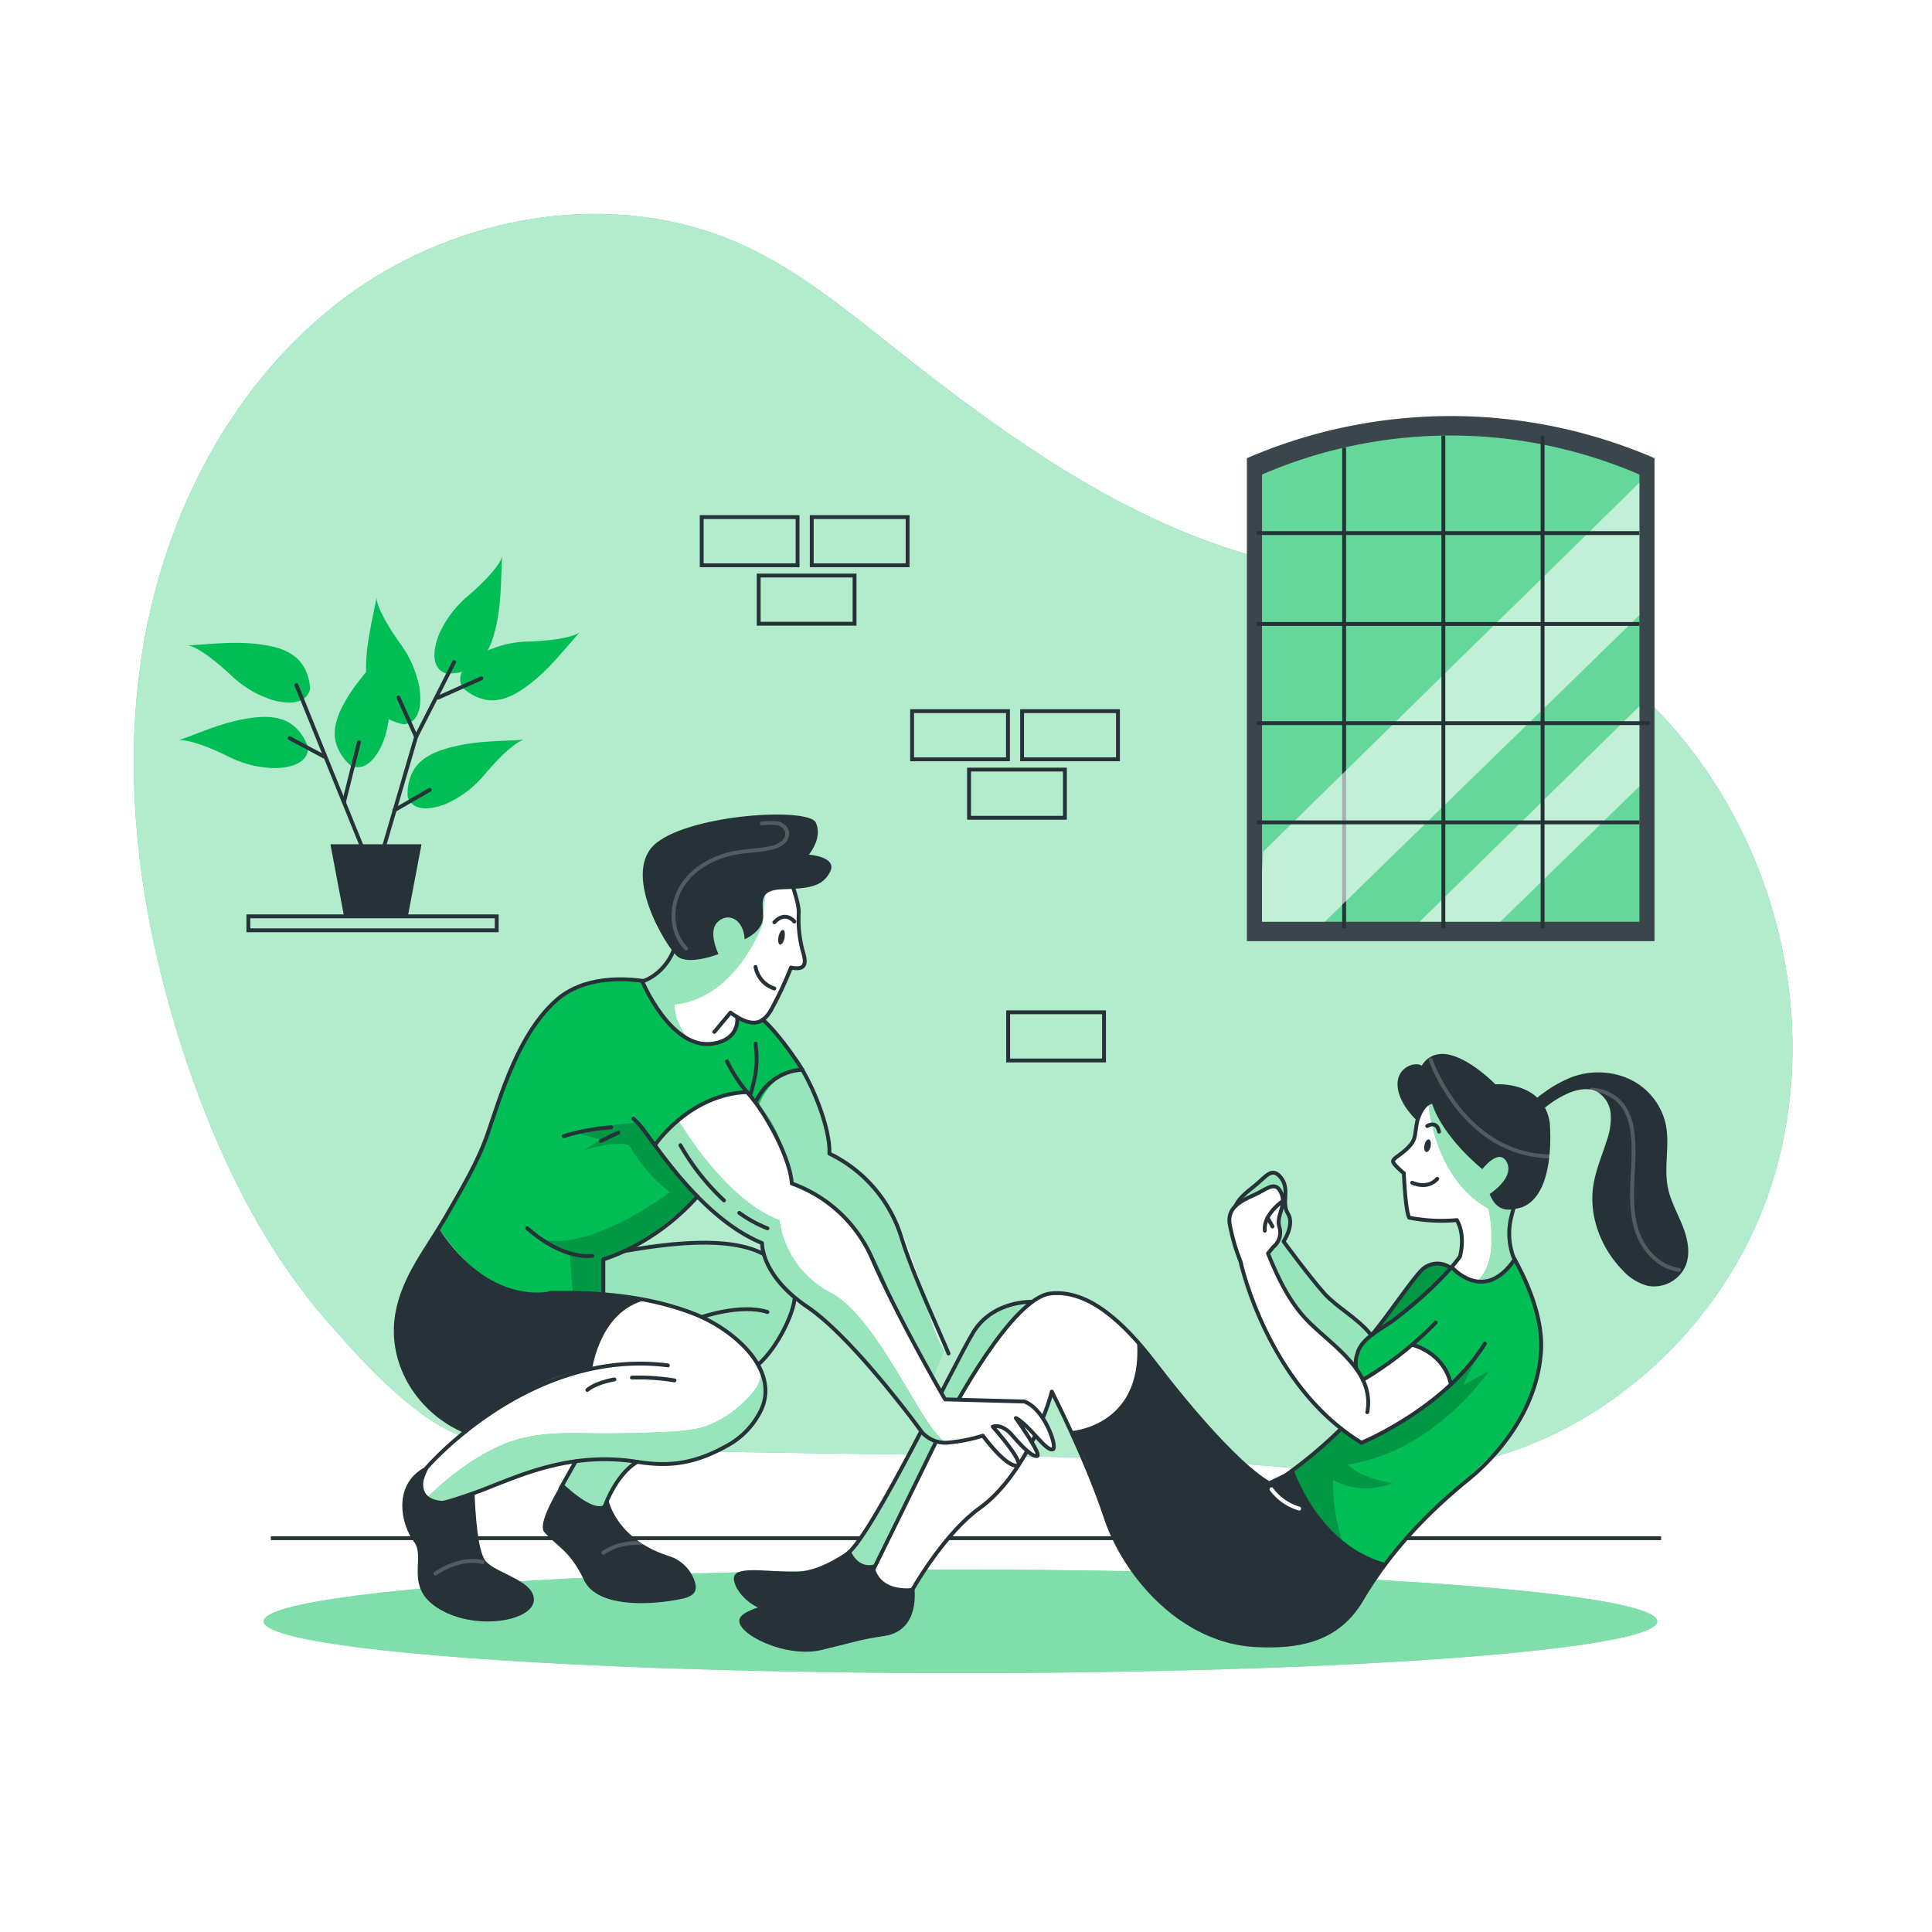 <svg class="animated" id="freepik_stories-personal-trainer" xmlns="http://www.w3.org/2000/svg" viewBox="0 0 500 500" version="1.1" xmlns:xlink="http://www.w3.org/1999/xlink" xmlns:svgjs="http://svgjs.com/svgjs"><style>svg#freepik_stories-personal-trainer:not(.animated) .animable {opacity: 0;}svg#freepik_stories-personal-trainer.animated #freepik--background-simple--inject-4 {animation: 1s 1 forwards cubic-bezier(.36,-0.01,.5,1.38) slideLeft;animation-delay: 0s;}svg#freepik_stories-personal-trainer.animated #freepik--Floor--inject-4 {animation: 1s 1 forwards cubic-bezier(.36,-0.01,.5,1.38) slideLeft;animation-delay: 0s;}svg#freepik_stories-personal-trainer.animated #freepik--Window--inject-4 {animation: 1s 1 forwards cubic-bezier(.36,-0.01,.5,1.38) slideDown;animation-delay: 0s;}svg#freepik_stories-personal-trainer.animated #freepik--Plant--inject-4 {animation: 1s 1 forwards cubic-bezier(.36,-0.01,.5,1.38) slideRight;animation-delay: 0s;}svg#freepik_stories-personal-trainer.animated #freepik--Shadow--inject-4 {animation: 1s 1 forwards cubic-bezier(.36,-0.01,.5,1.38) zoomIn;animation-delay: 0s;}svg#freepik_stories-personal-trainer.animated #freepik--Graphics--inject-4 {animation: 1s 1 forwards cubic-bezier(.36,-0.01,.5,1.38) slideDown;animation-delay: 0s;}svg#freepik_stories-personal-trainer.animated #freepik--character-2--inject-4 {animation: 1s 1 forwards cubic-bezier(.36,-0.01,.5,1.38) zoomOut;animation-delay: 0s;}svg#freepik_stories-personal-trainer.animated #freepik--character-1--inject-4 {animation: 1s 1 forwards cubic-bezier(.36,-0.01,.5,1.38) slideRight;animation-delay: 0s;}            @keyframes slideLeft {                0% {                    opacity: 0;                    transform: translateX(-30px);                }                100% {                    opacity: 1;                    transform: translateX(0);                }            }                    @keyframes slideDown {                0% {                    opacity: 0;                    transform: translateY(-30px);                }                100% {                    opacity: 1;                    transform: translateY(0);                }            }                    @keyframes slideRight {                0% {                    opacity: 0;                    transform: translateX(30px);                }                100% {                    opacity: 1;                    transform: translateX(0);                }            }                    @keyframes zoomIn {                0% {                    opacity: 0;                    transform: scale(0.5);                }                100% {                    opacity: 1;                    transform: scale(1);                }            }                    @keyframes zoomOut {                0% {                    opacity: 0;                    transform: scale(1.5);                }                100% {                    opacity: 1;                    transform: scale(1);                }            }        </style><g id="freepik--background-simple--inject-4" class="animable" style="transform-origin: 249.265px 218.182px;"><path d="M84.58,341.84C67.76,322.53,56.45,299,48.27,274.7c-11.5-34.18-17.12-70.92-11.36-106.51s23.68-70,52.66-91.42S159,48.43,191.85,63.24c14.35,6.46,26.71,16.55,39,26.33,30.79,24.42,63.82,48.22,102.22,56.52,17,3.68,34.66,4.21,51.25,9.4,24.13,7.53,44.62,24.73,58.55,45.82,21,31.75,27.28,73.38,14.26,109.14s-45.91,64.16-83.59,69.46c-15.47,2.18-31.19.66-46.76-.66-51.15-4.35-192.94-1.44-208.44-8C106.11,366.12,93.2,351.74,84.58,341.84Z" style="fill: rgb(0, 189, 86); transform-origin: 249.265px 218.182px;" id="elrz5bytyidn" class="animable"></path><g id="elv2t3pemyx1"><path d="M84.58,341.84C67.76,322.53,56.45,299,48.27,274.7c-11.5-34.18-17.12-70.92-11.36-106.51s23.68-70,52.66-91.42S159,48.43,191.85,63.24c14.35,6.46,26.71,16.55,39,26.33,30.79,24.42,63.82,48.22,102.22,56.52,17,3.68,34.66,4.21,51.25,9.4,24.13,7.53,44.62,24.73,58.55,45.82,21,31.75,27.28,73.38,14.26,109.14s-45.91,64.16-83.59,69.46c-15.47,2.18-31.19.66-46.76-.66-51.15-4.35-192.94-1.44-208.44-8C106.11,366.12,93.2,351.74,84.58,341.84Z" style="fill: rgb(255, 255, 255); opacity: 0.7; transform-origin: 249.265px 218.182px;" class="animable"></path></g></g><g id="freepik--Floor--inject-4" class="animable" style="transform-origin: 250px 398.08px;"><line x1="70.1" y1="398.08" x2="429.9" y2="398.08" style="fill: none; stroke: rgb(38, 50, 56); stroke-miterlimit: 10; transform-origin: 250px 398.08px;" id="elt5dfv5maija" class="animable"></line></g><g id="freepik--Window--inject-4" class="animable" style="transform-origin: 375.445px 175.63px;"><path d="M428.19,118.58v125H322.7v-125a133.07,133.07,0,0,1,105.49,0Z" style="fill: rgb(38, 50, 56); transform-origin: 375.445px 175.63px;" id="elbidbcj501e" class="animable"></path><g id="el5fr02s8yv17"><path d="M428.19,118.58v125H322.7v-125a133.07,133.07,0,0,1,105.49,0Z" style="fill: rgb(255, 255, 255); opacity: 0.1; transform-origin: 375.445px 175.63px;" class="animable"></path></g><path d="M424.27,122.81V238.53H326.61V122.81a123.2,123.2,0,0,1,97.66,0Z" style="fill: rgb(0, 189, 86); transform-origin: 375.44px 175.625px;" id="el3rer0ndgpv6" class="animable"></path><g id="elz5a4nhh8vkd"><path d="M424.27,122.81V238.53H326.61V122.81a123.2,123.2,0,0,1,97.66,0Z" style="fill: rgb(255, 255, 255); opacity: 0.4; transform-origin: 375.44px 175.625px;" class="animable"></path></g><line x1="347.86" y1="115.85" x2="347.86" y2="240.21" style="fill: none; stroke: rgb(38, 50, 56); stroke-miterlimit: 10; transform-origin: 347.86px 178.03px;" id="elzcf8ct2ldl" class="animable"></line><g id="elft3p5vpi31w"><g style="opacity: 0.6; transform-origin: 375.44px 181.725px;" class="animable"><polygon points="424.27 182.77 424.27 203.5 388.31 238.53 367.42 238.53 424.27 182.77" style="fill: rgb(255, 255, 255); transform-origin: 395.845px 210.65px;" id="elvmg7sfcpagr" class="animable"></polygon><polygon points="424.27 124.92 424.27 159.22 342.86 238.53 326.61 238.53 326.61 225.57 326.93 220.39 424.27 124.92" style="fill: rgb(255, 255, 255); transform-origin: 375.44px 181.725px;" id="elbhthfwrp85b" class="animable"></polygon></g></g><line x1="373.54" y1="112.74" x2="373.54" y2="240.21" style="fill: none; stroke: rgb(38, 50, 56); stroke-miterlimit: 10; transform-origin: 373.54px 176.475px;" id="elrr8jwkkgfn" class="animable"></line><line x1="399.22" y1="112.74" x2="399.22" y2="240.21" style="fill: none; stroke: rgb(38, 50, 56); stroke-miterlimit: 10; transform-origin: 399.22px 176.475px;" id="el9bqyjhiaoy8" class="animable"></line><line x1="325.22" y1="137.96" x2="424.27" y2="137.96" style="fill: none; stroke: rgb(38, 50, 56); stroke-miterlimit: 10; transform-origin: 374.745px 137.96px;" id="elh6vbm8hl01k" class="animable"></line><line x1="325.22" y1="161.48" x2="424.27" y2="161.48" style="fill: none; stroke: rgb(38, 50, 56); stroke-miterlimit: 10; transform-origin: 374.745px 161.48px;" id="elfy1951jzxj" class="animable"></line><line x1="325.22" y1="187.15" x2="427.02" y2="187.15" style="fill: none; stroke: rgb(38, 50, 56); stroke-miterlimit: 10; transform-origin: 376.12px 187.15px;" id="el46jf2d0cqpu" class="animable"></line><line x1="325.22" y1="212.83" x2="424.27" y2="212.83" style="fill: none; stroke: rgb(38, 50, 56); stroke-miterlimit: 10; transform-origin: 374.745px 212.83px;" id="eli7je06i03pi" class="animable"></line></g><g id="freepik--Plant--inject-4" class="animable" style="transform-origin: 98.12px 192.37px;"><g id="freepik--Plants--inject-92--inject-4" class="animable" style="transform-origin: 98.12px 190.565px;"><path d="M79.71,193.33s-1.57-5.1-6.13-6.92c-3.19-1.27-6.84-.94-10.13-.37-6.14,1.07-11.48,3.5-17.3,5.6,0,0,2.48-.92,12.66,4a27.48,27.48,0,0,0,12.33,3.15C74.6,198.75,79.87,197.77,79.71,193.33Z" style="fill: rgb(0, 189, 86); transform-origin: 62.932px 192.162px;" id="el6701peb1cq5" class="animable"></path><path d="M80.25,178.36s0-5.32-3.87-8.39c-2.67-2.14-6.28-2.88-9.59-3.28-6.19-.75-12,0-18.18.35,0,0,2.65-.16,11,7.54a27.48,27.48,0,0,0,10.89,6.58C73.8,182.08,79.14,182.67,80.25,178.36Z" style="fill: rgb(0, 189, 86); transform-origin: 64.43px 174.092px;" id="el7fawn777cqa" class="animable"></path><path d="M90.79,198.15s-4.15-3.33-4.16-8.26c0-3.42,1.64-6.69,3.39-9.54,3.26-5.31,7.49-9.38,11.57-14,0,0-1.76,2-.91,13.27a27.47,27.47,0,0,1-1.61,12.63C97.72,195.4,94.87,199.94,90.79,198.15Z" style="fill: rgb(0, 189, 86); transform-origin: 94.11px 182.452px;" id="el8glzhj4dkw3" class="animable"></path><path d="M105.52,206.34s-.59-5.29,2.88-8.8c2.4-2.42,5.89-3.57,9.14-4.35,6-1.46,11.93-1.35,18.09-1.75,0,0-2.64.15-10,8.74a27.36,27.36,0,0,1-10.07,7.8C112.36,209.28,107.13,210.48,105.52,206.34Z" style="fill: rgb(0, 189, 86); transform-origin: 120.556px 200.322px;" id="elji805rkacxb" class="animable"></path><path d="M104.55,187.46s-5.28-.73-7.82-4.94c-1.76-2.93-2-6.6-2-9.94.07-6.23,1.61-11.9,2.73-18,0,0-.5,2.59,6,11.84a27.5,27.5,0,0,1,5.1,11.67C109.08,181.56,109,186.9,104.55,187.46Z" style="fill: rgb(0, 189, 86); transform-origin: 101.754px 171.02px;" id="el2ulahkhzupv" class="animable"></path><path d="M119.74,178s3.8,3.75,8.69,3.19c3.4-.39,6.46-2.43,9.09-4.49,4.89-3.85,8.44-8.54,12.57-13.13,0,0-1.75,2-13.07,2.45a27.42,27.42,0,0,0-12.36,3.09C121.67,170.78,117.49,174.15,119.74,178Z" style="fill: rgb(0, 189, 86); transform-origin: 134.595px 172.409px;" id="el00s49kgjfnd8b" class="animable"></path><path d="M115.35,174.28s5.3.53,8.75-3c2.42-2.43,3.53-5.93,4.28-9.19,1.39-6.07,1.23-11.94,1.56-18.11,0,0-.12,2.64-8.65,10.1a27.5,27.5,0,0,0-7.69,10.14C112.33,167.46,111.19,172.71,115.35,174.28Z" style="fill: rgb(0, 189, 86); transform-origin: 121.186px 159.144px;" id="el82rl216rqav" class="animable"></path><polyline points="96.42 225.89 87.27 203.36 76.71 177.31" style="fill: none; stroke: rgb(38, 50, 56); stroke-linecap: round; stroke-linejoin: round; transform-origin: 86.565px 201.6px;" id="elfopaicd7h57" class="animable"></polyline><polyline points="98.53 222.01 107.68 190.69 117.54 171.33" style="fill: none; stroke: rgb(38, 50, 56); stroke-linecap: round; stroke-linejoin: round; transform-origin: 108.035px 196.67px;" id="elsyusw55a1o" class="animable"></polyline><line x1="102.05" y1="209.69" x2="111.2" y2="204.42" style="fill: none; stroke: rgb(38, 50, 56); stroke-linecap: round; stroke-linejoin: round; transform-origin: 106.625px 207.055px;" id="el1yawatmgh4s" class="animable"></line><line x1="107.68" y1="190.69" x2="103.1" y2="180.49" style="fill: none; stroke: rgb(38, 50, 56); stroke-linecap: round; stroke-linejoin: round; transform-origin: 105.39px 185.59px;" id="el8yaube8uvic" class="animable"></line><line x1="113.4" y1="180.54" x2="124.57" y2="175.55" style="fill: none; stroke: rgb(38, 50, 56); stroke-linecap: round; stroke-linejoin: round; transform-origin: 118.985px 178.045px;" id="elrw0ne4jo8gp" class="animable"></line><line x1="89.02" y1="207.58" x2="92.89" y2="192.1" style="fill: none; stroke: rgb(38, 50, 56); stroke-linecap: round; stroke-linejoin: round; transform-origin: 90.955px 199.84px;" id="elgwqi3wg87pe" class="animable"></line><line x1="83.89" y1="195.81" x2="74.95" y2="191.04" style="fill: none; stroke: rgb(38, 50, 56); stroke-linecap: round; stroke-linejoin: round; transform-origin: 79.42px 193.425px;" id="elugnjw2tic1" class="animable"></line><polygon points="105.55 237.15 89.04 237.15 85.51 218.49 109.09 218.49 105.55 237.15" style="fill: rgb(38, 50, 56); transform-origin: 97.3px 227.82px;" id="el23zit4pd5vu" class="animable"></polygon></g><rect x="64.28" y="237.15" width="64.27" height="3.61" style="fill: none; stroke: rgb(38, 50, 56); stroke-miterlimit: 10; transform-origin: 96.415px 238.955px;" id="el52qwx1990g7" class="animable"></rect></g><g id="freepik--Shadow--inject-4" class="animable" style="transform-origin: 248.56px 419.61px;"><ellipse cx="248.56" cy="419.61" rx="180.33" ry="13.39" style="fill: rgb(0, 189, 86); transform-origin: 248.56px 419.61px;" id="el2h8hvul3azj" class="animable"></ellipse><g id="el3kfe5t3i78b"><ellipse cx="248.56" cy="419.61" rx="180.33" ry="13.39" style="fill: rgb(255, 255, 255); opacity: 0.5; transform-origin: 248.56px 419.61px;" class="animable"></ellipse></g></g><g id="freepik--Graphics--inject-4" class="animable" style="transform-origin: 235.465px 204.135px;"><rect x="236.05" y="184.04" width="24.81" height="12.47" style="fill: none; stroke: rgb(38, 50, 56); stroke-miterlimit: 10; transform-origin: 248.455px 190.275px;" id="elpl2p3xda2m" class="animable"></rect><rect x="260.91" y="261.98" width="24.81" height="12.47" style="fill: none; stroke: rgb(38, 50, 56); stroke-miterlimit: 10; transform-origin: 273.315px 268.215px;" id="el2easalzwc04" class="animable"></rect><rect x="264.52" y="184.04" width="24.81" height="12.47" style="fill: none; stroke: rgb(38, 50, 56); stroke-miterlimit: 10; transform-origin: 276.925px 190.275px;" id="elv1lbb5q3mu" class="animable"></rect><rect x="250.79" y="199.17" width="24.81" height="12.47" style="fill: none; stroke: rgb(38, 50, 56); stroke-miterlimit: 10; transform-origin: 263.195px 205.405px;" id="elnl10bxq1hk" class="animable"></rect><rect x="181.6" y="133.82" width="24.81" height="12.47" style="fill: none; stroke: rgb(38, 50, 56); stroke-miterlimit: 10; transform-origin: 194.005px 140.055px;" id="elzogmu8mx83b" class="animable"></rect><rect x="210.08" y="133.82" width="24.81" height="12.47" style="fill: none; stroke: rgb(38, 50, 56); stroke-miterlimit: 10; transform-origin: 222.485px 140.055px;" id="elg6m0nh1tdzd" class="animable"></rect><rect x="196.35" y="148.95" width="24.81" height="12.47" style="fill: none; stroke: rgb(38, 50, 56); stroke-miterlimit: 10; transform-origin: 208.755px 155.185px;" id="el2q3sbr1o9of" class="animable"></rect></g><g id="freepik--character-2--inject-4" class="animable" style="transform-origin: 313.42px 350.108px;"><path d="M277.5,371.2c-.91,0-5.3-11.05-5.3-11.05s-5.91,16.47-10.52,21.81-14.3,13.56-17,17.09-11.22,16.27-11.22,16.27l-17.8-11.54s4.1,1.2,13.41-16,20-40.7,23.69-44.18c0,0,7.39-8.15,14.1-6.4,0,0,3.5-4.66,12.5-1.44s18.11,15.73,18.11,15.73S301.37,370.9,277.5,371.2Z" style="fill: rgb(255, 255, 255); transform-origin: 256.683px 374.973px;" id="ele0nh2f5s6al" class="animable"></path><path d="M350.82,353.25s.35-5.82,3.8-7.5a36.9,36.9,0,0,0-7.12-7.31c-4.39-3.08-11.92-12.27-15.31-17.13,0,0,2-2.86,1.71-4.74a60.74,60.74,0,0,1-1.25-7.35c-.26-3.73-1.95-6.32-3.31-5.74s-7.47,5.34-8.94,7.47c0,0-3.24,2.6-1.83,7.59s3.4,11.72,4.34,14.41,4.55,14.4,9.12,20.27,15.31,18.15,20.32,20.16c0,0,17-9.19,23.15-15.1,0,0-1.05-7.44-10-10.24l-12.75,9.07Z" style="fill: rgb(255, 255, 255); transform-origin: 346.857px 338.389px;" id="elnudk2ztflkc" class="animable"></path><path d="M218.69,401.93s-2.47,8.17,8,3l12.82-26.14,12.81-23.69s10.29-14.56,14.51-17.91c0,0-9.77-.43-16.36,9.5l-15.28,29.84s-12.15,23.89-16.69,26" style="fill: rgb(0, 189, 86); transform-origin: 242.633px 371.916px;" id="elhlg1v9z8zzl" class="animable"></path><g id="elzbnqnoozqq"><path d="M218.69,401.93s-2.47,8.17,8,3l12.82-26.14,12.81-23.69s10.29-14.56,14.51-17.91c0,0-9.77-.43-16.36,9.5l-15.28,29.84s-12.15,23.89-16.69,26" style="fill: rgb(255, 255, 255); opacity: 0.6; transform-origin: 242.633px 371.916px;" class="animable"></path></g><path d="M393.49,329.12c-.25-.8-3.47-5-2.93-9.63s4-16.25,4-16.25L371.28,284.6s-4.75,1-5.25,10.69a62.55,62.55,0,0,0-5.54,5.31,3.44,3.44,0,0,0,2.24,2.6s.8,10.66,1.93,12c0,0,8.75,1.07,12.34.63,0,0,2.84,2.86.51,10.32l-3,3.1s6.76,6.69,10.49,4.74S393.49,329.12,393.49,329.12Z" style="fill: rgb(255, 255, 255); transform-origin: 377.525px 309.473px;" id="elm53dk0lvwl" class="animable"></path><path d="M369.66,285.48S371,305,385.21,312.8c0,0,3.23,13.44-2.92,18.74,0,0,1.58,4.49,5.64,3s5.08-6.66,5.08-6.66-4.73-9.12-.63-16.77,1.26-18,1.26-18l-12.15-6.56S375.34,279.22,369.66,285.48Z" style="fill: rgb(0, 189, 86); transform-origin: 382.129px 308.897px;" id="elmg0taz0zee" class="animable"></path><g id="elnkpfph2kex"><path d="M369.66,285.48S371,305,385.21,312.8c0,0,3.23,13.44-2.92,18.74,0,0,1.58,4.49,5.64,3s5.08-6.66,5.08-6.66-4.73-9.12-.63-16.77,1.26-18,1.26-18l-12.15-6.56S375.34,279.22,369.66,285.48Z" style="fill: rgb(255, 255, 255); opacity: 0.6; transform-origin: 382.129px 308.897px;" class="animable"></path></g><path d="M320.23,311.21s8.22-4.17,9.63-4.16c2.12.91,2.3,3.56,1.68,6.23-.86,3.47.62,5.12-.35,6.93a30.2,30.2,0,0,1-3,4.18l4.9,10.26s3.73,7,9.19,10.73a39.24,39.24,0,0,1,9.3,9.77,8.23,8.23,0,0,1,3.07-9.4,65.94,65.94,0,0,0-10.27-9.42c-5.6-4-12.16-15-12.16-15a8.23,8.23,0,0,0,.95-7.65c-1.23-3.76.44-8.77-2.72-9.89S321.87,309.45,320.23,311.21Z" style="fill: rgb(0, 189, 86); transform-origin: 337.44px 329.408px;" id="elneuur29iv1" class="animable"></path><g id="elurp52isyju"><path d="M320.23,311.21s8.22-4.17,9.63-4.16c2.12.91,2.3,3.56,1.68,6.23-.86,3.47.62,5.12-.35,6.93a30.2,30.2,0,0,1-3,4.18l4.9,10.26s3.73,7,9.19,10.73a39.24,39.24,0,0,1,9.3,9.77,8.23,8.23,0,0,1,3.07-9.4,65.94,65.94,0,0,0-10.27-9.42c-5.6-4-12.16-15-12.16-15a8.23,8.23,0,0,0,.95-7.65c-1.23-3.76.44-8.77-2.72-9.89S321.87,309.45,320.23,311.21Z" style="fill: rgb(255, 255, 255); opacity: 0.6; transform-origin: 337.44px 329.408px;" class="animable"></path></g><path d="M333.23,381s10.85-6.88,13.87-11.29a32.13,32.13,0,0,0,5.25,3.65s15.1-7.73,23.15-15.1c0,0-3.88-9.42-10-10.24l-12.75,9.07L351,354.19s.21-5.05,2.73-7.64,9.2-11.52,9.2-11.52,6.62-10.51,11-7.68c0,0,4.71,3.5,9.12,4.36a15.87,15.87,0,0,0,8.88-5.28s3.6,5.1,6.23,15.45S395.1,365.76,391,371,380.74,381.48,374,388.05s-16.06,17.58-16.06,17.58S338.53,398.1,333.23,381Z" style="fill: rgb(0, 189, 86); transform-origin: 366.03px 366.03px;" id="el89o2jgo63hi" class="animable"></path><g id="el0y3i7yxdft4"><path d="M382.6,350.23l-3.87,8.18,6.58-3.56s-13.79,20.7-36.52,24.17c0,0,2.79,3.46,11.59,4.79A17.75,17.75,0,0,1,345,383a49.39,49.39,0,0,0,2.71,16.83s-10.1-10.18-12.94-19.58c0,0,9.53-6.2,12.32-10.54a62.19,62.19,0,0,0,5.25,3.65S376.2,361.76,382.6,350.23Z" style="opacity: 0.2; transform-origin: 360.04px 375.03px;" class="animable"></path></g><g id="elw2svry72t5"><path d="M356.59,344.32s14.59-10.51,18.46-15.7a4.08,4.08,0,0,0-6.11-.76C365.22,330.63,357.24,343,356.59,344.32Z" style="opacity: 0.2; transform-origin: 365.82px 335.569px;" class="animable"></path></g><path d="M369.36,291.42s2.45-1.59,3.06,1.44" style="fill: none; stroke: rgb(38, 50, 56); stroke-linecap: round; stroke-linejoin: round; transform-origin: 370.89px 291.932px;" id="el1imf0wl1pui" class="animable"></path><path d="M365.47,306.08s3.84,1.92,6.48-1" style="fill: none; stroke: rgb(38, 50, 56); stroke-linecap: round; stroke-linejoin: round; transform-origin: 368.71px 305.89px;" id="el8naz7if4icj" class="animable"></path><path d="M370.25,296.68c-.19.9-.71,1.56-1.15,1.46s-.64-.9-.45-1.8.7-1.56,1.14-1.46S370.44,295.78,370.25,296.68Z" style="fill: rgb(38, 50, 56); transform-origin: 369.449px 296.51px;" id="el2i1a1cnvklx" class="animable"></path><path d="M394.07,312.38h0c-3.08.91-6.57,1.72-8.55-3.37,0,0,6.46-4.13,4.47-8.16s-6.36,1.72-6.36,1.72-10-7.9-13-16.89c0,0-1.74,0-3.8,4.44,0,0-4.67-4.08-5.13-8.89s4.26-6.65,6.26-5.44c0,0,2.09-4.27,7.69-2.69S387,280.62,387,280.62s12.45-1,14.09,10c0,0,0,.08,0,.13C401.2,292.31,402.48,308.89,394.07,312.38Z" style="fill: rgb(38, 50, 56); transform-origin: 381.445px 292.903px;" id="el9vv79i8gjqi" class="animable"></path><path d="M236.16,411.35s8.07-14.37,17.47-21.13,16.31-21.37,18.57-30.07c0,0,8.89,17.35,13.91,32.46s19.71,32.16,38.86,33.15c11.56.59,21.31-1.44,27.43-11.8,7.15-12.09,16.59-22.11,27.43-30.94,10.11-8.24,18.28-20.26,19-33.62.47-9.06-4.16-18.76-7.13-24h0a17.73,17.73,0,0,1-.56-10.54l1.26-4.91" style="fill: none; stroke: rgb(38, 50, 56); stroke-linecap: round; stroke-linejoin: round; transform-origin: 317.512px 367.901px;" id="elfwj7x39d6do" class="animable"></path><path d="M225.91,406.45s11.61-23.58,16.37-33.4,19.88-37.24,29.63-38.3,18.94,7.46,27.11,18.17,26.34,32.81,34,32.49" style="fill: none; stroke: rgb(38, 50, 56); stroke-linecap: round; stroke-linejoin: round; transform-origin: 279.465px 370.555px;" id="elo9daclt9q6" class="animable"></path><path d="M267.14,336.91s-10.22-.47-15.32,8-25.74,51.7-32.39,57.09" style="fill: none; stroke: rgb(38, 50, 56); stroke-linecap: round; stroke-linejoin: round; transform-origin: 243.285px 369.453px;" id="elitn06ydre9" class="animable"></path><path d="M406.49,278.87a19.67,19.67,0,0,1,15,.3,17,17,0,0,1,9.53,11.46c1.25,5.46-.48,11.26.63,16.76.71,3.46,2.5,6.58,3.8,9.86s2.11,7,.79,10.31a8.9,8.9,0,0,1-9.89,5.19,13.42,13.42,0,0,1-6.41-4c-5.61-5.71-8.78-14-7.6-21.88.61-4.06,2.29-7.86,3.51-11.77a17,17,0,0,0,1-6.79,7.3,7.3,0,0,0-3.42-5.7c-2.58-1.41-5.8-.57-8.44.72a27.11,27.11,0,0,0-7,5c-2.2-2.66-1.11-3.65,1.36-5.4A33.46,33.46,0,0,1,406.49,278.87Z" style="fill: rgb(38, 50, 56); transform-origin: 416.858px 305.224px;" id="elm04j7pzn98a" class="animable"></path><path d="M365,338.18c9.22-7.65,12.85-13,12.85-13,.78-3.17.74-6.7-.82-9.42a43.68,43.68,0,0,1-12.34-.63c-1-2-1.38-11.5-1.38-11.5s-2.77-2.27-2.79-3.07,1.85-1.54,3.81-3.48c2.28-2.26,1.69-3.28,2.47-7a12.08,12.08,0,0,1,4.19-6.25" style="fill: none; stroke: rgb(38, 50, 56); stroke-linecap: round; stroke-linejoin: round; transform-origin: 369.434px 311.005px;" id="elx03dgkfkyfq" class="animable"></path><path d="M351,354.19a6.89,6.89,0,0,1,.27-3.8c1-4.13,6.37-6.46,9.44-8.79,1.55-1.18,3-2.33,4.3-3.42" style="fill: none; stroke: rgb(38, 50, 56); stroke-linecap: round; stroke-linejoin: round; transform-origin: 357.93px 346.185px;" id="el3rg0v9goe2d" class="animable"></path><path d="M329.12,384.26a117.82,117.82,0,0,0,18-14.53" style="fill: none; stroke: rgb(38, 50, 56); stroke-linecap: round; stroke-linejoin: round; transform-origin: 338.12px 376.995px;" id="eloh4rulyrpa" class="animable"></path><path d="M277.12,370.38s18.38-1.06,17.18-22.63c0,0,4.64,5.45,10,11.88s13.58,17,23.63,23.94l6.85-3.3s6.39,19.61,23.93,24.28c0,0-5.76,7.64-9,13.16S335.26,426.37,329,426s-16.41-.1-30.63-13.34S286.06,384.74,277.12,370.38Z" style="fill: rgb(38, 50, 56); transform-origin: 317.915px 386.89px;" id="elq8654rbatlm" class="animable"></path><path d="M226.21,404.87s-3.59,4.74-8.78,6.24-24.61,4-26,7.78,11.87,10.39,21.24,8.11,10.23-2.73,16.26-3.63c9.41-1.41,7.69-12.45,7.69-12.45S227.5,412.56,226.21,404.87Z" style="fill: rgb(38, 50, 56); transform-origin: 214.036px 416.169px;" id="el362z5qomrgl" class="animable"></path><path d="M226.21,404.87s-4,1.51-6.21-3.86c0,0-7.15,5.47-13.44,5.73s-15-1.5-16.41.91,4,9.85,11.06,9.33,11.9,1.45,17.86-.71S226.21,404.87,226.21,404.87Z" style="fill: rgb(38, 50, 56); transform-origin: 208.068px 409.158px;" id="el85nryvwoson" class="animable"></path><path d="M352.71,357.11a90.23,90.23,0,0,0,18.84-14.83" style="fill: none; stroke: rgb(38, 50, 56); stroke-linecap: round; stroke-linejoin: round; transform-origin: 362.13px 349.695px;" id="elksze5qr2eu" class="animable"></path><path d="M329.06,385.43a13.9,13.9,0,0,0,7.17,5" style="fill: none; stroke: rgb(255, 255, 255); stroke-linecap: round; stroke-linejoin: round; transform-origin: 332.645px 387.93px;" id="elmhd3pnkfymh" class="animable"></path><path d="M353.85,365.48c2.11-11.18-10.14-17.74-16.37-24.67-4.17-4.63-7-10.7-9.32-16.42l1.38-1.68a4.84,4.84,0,0,0,1.59-5.08c-1-3,1.94-5.54.45-8.87s-3.6-1.09-6.83.41-7.13,3.12-6.53,7.47a50.9,50.9,0,0,0,2.83,9.83s6.87,32,31.3,46.91c0,0,21.6-8.88,31.93-25.66" style="fill: none; stroke: rgb(38, 50, 56); stroke-linecap: round; stroke-linejoin: round; transform-origin: 351.219px 340.205px;" id="elz9e73or374n" class="animable"></path><path d="M319.74,312.11c.9-2.05,3-3.65,4.85-5.13,3-2.37,4.55-5.22,6.94-2.17s0,6.39,1.79,9.27-1.13,7.23-1.13,7.23,6.79,9.26,10.57,13.46c3.13,3.48,8.43,6.29,11.77,10.34" style="fill: none; stroke: rgb(38, 50, 56); stroke-linecap: round; stroke-linejoin: round; transform-origin: 337.135px 324.297px;" id="elniyikppo0v" class="animable"></path><path d="M375.08,327.91a5.74,5.74,0,0,0-7.35,1c-2.58,2.66-9.24,12.52-12.72,16.57" style="fill: none; stroke: rgb(38, 50, 56); stroke-linecap: round; stroke-linejoin: round; transform-origin: 365.045px 336.245px;" id="elsop6n6021j7" class="animable"></path><path d="M375.5,358.28c-1.82-8.39-10-10.24-10-10.24" style="fill: none; stroke: rgb(38, 50, 56); stroke-linecap: round; stroke-linejoin: round; transform-origin: 370.5px 353.16px;" id="elzp50u6rvb2c" class="animable"></path><path d="M392,325.92c-8,11.73-16.31,2-16.31,2" style="fill: none; stroke: rgb(38, 50, 56); stroke-linecap: round; stroke-linejoin: round; transform-origin: 383.845px 328.814px;" id="el4smzrlo04r7" class="animable"></path><g id="el1em95nznzwh"><path d="M411.87,282a10.61,10.61,0,0,1,8.24,4.32,15,15,0,0,1,2.38,6.87c.58,4.52.09,9.08-.07,13.62s0,9.22,1.86,13.41,5.61,7.81,10.23,8.41" style="fill: none; stroke: rgb(255, 255, 255); stroke-linecap: round; stroke-linejoin: round; opacity: 0.2; transform-origin: 423.19px 305.315px;" class="animable"></path></g><g id="elvvg3tajvrc"><path d="M370.24,274.26s8.4,24.52,30.73,25" style="fill: none; stroke: rgb(255, 255, 255); stroke-linecap: round; stroke-linejoin: round; opacity: 0.2; transform-origin: 385.605px 286.76px;" class="animable"></path></g><path d="M331.65,311.09s-4.75,3.32-4.32,7.41" style="fill: none; stroke: rgb(38, 50, 56); stroke-linecap: round; stroke-linejoin: round; transform-origin: 329.476px 314.795px;" id="elrmaw8jissh8" class="animable"></path><path d="M328,315.2a16.15,16.15,0,0,1,1.3,2.21" style="fill: none; stroke: rgb(38, 50, 56); stroke-linecap: round; stroke-linejoin: round; transform-origin: 328.65px 316.305px;" id="elw9gqhyrsw1" class="animable"></path></g><g id="freepik--character-1--inject-4" class="animable" style="transform-origin: 187.548px 315.22px;"><path d="M109.15,380.19s-3.14,6.45,2.32,8.66,11.35-2.48,11.35-2.48,17.34-6.58,25.71-8.17L145,387.37l8.26,3.43,3.83-1.6s3.11-8.95,9.44-11a30.31,30.31,0,0,0,16-1.4c8.92-3.15,13.69-9.69,15.15-13.88s-1.3-9.3-1.3-9.3,6.28-8.46,7.45-11.59,1.79-5.28,1.79-5.28a44.9,44.9,0,0,1,5.48,3.08c1.32,1.07,14,13.83,16.33,16.66s9.06,13.3,11.9,14.88,7.35,2.43,15,.14c0,0,6.33,8.1,8.62,7.78s-6.05-10.11-6.05-10.11,3.59.62,4.89,2.08,4.79,5.71,6.56,5.52S262.9,367,262.9,367s3.64,3.21,5.76,5.3a14,14,0,0,0,3.78,2.8A16.1,16.1,0,0,0,265.86,363l-21.28-.9-4.17-7.4,3.15-6.95-7.42-19s-3.5-23-21.5-30.25c0,0-2.13-18.73-9-24.73s-37.35,21.46-37.35,21.46,5.43,6.9,7.76,9.53,13.91,14,21.14,16.91l.47,2.88a73.73,73.73,0,0,0-35.84-.87c-19.34,4.49-11.12,6.37-11.12,6.37l-30.25,40.35S112,377.59,109.15,380.19Z" style="fill: rgb(255, 255, 255); transform-origin: 190.346px 331.856px;" id="el51d1pdgktt" class="animable"></path><path d="M174.54,245.49s-2.6,6.39-8.37,8.38c0,0,5.73,12.73,12.32,15.23s12-.14,12.57-5.72c0,0,4.5,2.36,7.51-.6s6.12-12.37,6.12-12.37,2.75,1.12,3.57-.16-1-4.6-1.26-7.68-.95-14.83-3.25-16.67-21.11,11.35-21.11,11.35Z" style="fill: rgb(255, 255, 255); transform-origin: 187.32px 247.885px;" id="els70uwfawn9" class="animable"></path><path d="M175.29,289.51s12.19,21.06,26.43,26.26a24.92,24.92,0,0,0,13.33,18.83c12.49,6.67,23.83,35.89,29.84,38.74,0,0-2.77,1-7.83-4.8s-14.6-20-23-25.91-14.14-11-16.82-20.91c0,0-18.06-8.78-29.35-27.51Z" style="fill: rgb(0, 189, 86); transform-origin: 206.39px 331.458px;" id="elaa3qins3ctn" class="animable"></path><g id="elomy0wq7852k"><path d="M175.29,289.51s12.19,21.06,26.43,26.26a24.92,24.92,0,0,0,13.33,18.83c12.49,6.67,23.83,35.89,29.84,38.74,0,0-2.77,1-7.83-4.8s-14.6-20-23-25.91-14.14-11-16.82-20.91c0,0-18.06-8.78-29.35-27.51Z" style="fill: rgb(255, 255, 255); opacity: 0.6; transform-origin: 206.39px 331.458px;" class="animable"></path></g><path d="M109.41,388.65c6-5.95,12.79-11.39,20.58-14.74,6.62-2.84,13.91-3.13,21-3s14,0,21-.31c3.7-.18,7.46-.37,11-1.6a28.33,28.33,0,0,0,10.11-6.76c2-1.9,3.85-4.23,3.82-6.95,0,0,3.63,9.58-6.57,17.45s-19.84,5.83-23.81,5.43-18.66-.92-31.56,3.54a217.9,217.9,0,0,0-22.32,9.06Z" style="fill: rgb(0, 189, 86); transform-origin: 153.479px 373.03px;" id="elvtoyp23s6s8" class="animable"></path><g id="elnl188nzh21"><path d="M109.41,388.65c6-5.95,12.79-11.39,20.58-14.74,6.62-2.84,13.91-3.13,21-3s14,0,21-.31c3.7-.18,7.46-.37,11-1.6a28.33,28.33,0,0,0,10.11-6.76c2-1.9,3.85-4.23,3.82-6.95,0,0,3.63,9.58-6.57,17.45s-19.84,5.83-23.81,5.43-18.66-.92-31.56,3.54a217.9,217.9,0,0,0-22.32,9.06Z" style="fill: rgb(255, 255, 255); opacity: 0.6; transform-origin: 153.479px 373.03px;" class="animable"></path></g><path d="M156.15,325.92l.36,9s22.56,3,29.09,8a66.13,66.13,0,0,1,10.46,10s4.7-4.71,6.25-7.85a79.35,79.35,0,0,0,3.33-9.08s-5.89-6.41-7.94-11.49c0,0-13.1-6-34.7-1.5Z" style="fill: rgb(0, 189, 86); transform-origin: 180.895px 337.123px;" id="elkv3e253efo" class="animable"></path><g id="elv798a542h1"><path d="M156.15,325.92l.36,9s22.56,3,29.09,8a66.13,66.13,0,0,1,10.46,10s4.7-4.71,6.25-7.85a79.35,79.35,0,0,0,3.33-9.08s-5.89-6.41-7.94-11.49c0,0-13.1-6-34.7-1.5Z" style="fill: rgb(255, 255, 255); opacity: 0.6; transform-origin: 180.895px 337.123px;" class="animable"></path></g><path d="M149.21,378.2s10.5-1.11,14.85,0c0,0-7.61,8-7.91,13.55s-8.54,2.57-8.54,2.57l-4.16-7Z" style="fill: rgb(0, 189, 86); transform-origin: 153.755px 386.413px;" id="elt0n7hqut0zs" class="animable"></path><g id="el8367nc2gild"><path d="M149.21,378.2s10.5-1.11,14.85,0c0,0-7.61,8-7.91,13.55s-8.54,2.57-8.54,2.57l-4.16-7Z" style="fill: rgb(255, 255, 255); opacity: 0.6; transform-origin: 153.755px 386.413px;" class="animable"></path></g><path d="M207.37,276.82s7.47,13.73,7.27,21.73c0,0,11,5.27,16.24,15.34s10.08,30.62,13.48,35.59l-2.76,6.88s-9.17-16.47-11-20.27-7.89-24.72-25.67-29.84c0,0-3.35-16.13-9.1-20.58C195.81,285.67,198.31,276.75,207.37,276.82Z" style="fill: rgb(0, 189, 86); transform-origin: 220.095px 316.59px;" id="el0b4z2mqr9lgq" class="animable"></path><g id="el9iv8o8pjksr"><path d="M207.9,277.4s7.46,13.72,7.27,21.72c0,0,11,5.28,16.23,15.35s9.86,29.37,13.26,34.33l-3.16,7.87s-8.54-16.21-10.39-20-7.89-24.72-25.67-29.84c0,0-3.36-16.13-9.11-20.57C196.33,286.25,198.83,277.32,207.9,277.4Z" style="fill: rgb(255, 255, 255); opacity: 0.6; transform-origin: 220.495px 317.035px;" class="animable"></path></g><path d="M197.4,238.94s-6.64,19.26-22.78,21c0,0-.56,3.8,3.53,9.08,0,0-7-4-11.71-14.6,0,0,8.54-6.41,8.52-10.14s11.06-11,11.06-11l12.29-5.84" style="fill: rgb(0, 189, 86); transform-origin: 182.375px 248.23px;" id="el495djcolwyi" class="animable"></path><g id="elcladl5sh4tu"><path d="M197.4,238.94s-6.64,19.26-22.78,21c0,0-.56,3.8,3.53,9.08,0,0-7-4-11.71-14.6,0,0,8.54-6.41,8.52-10.14s11.06-11,11.06-11l12.29-5.84" style="fill: rgb(255, 255, 255); opacity: 0.6; transform-origin: 182.375px 248.23px;" class="animable"></path></g><path d="M113.57,317.89s9.72-16.51,11.51-21.51,9.23-28.06,15.23-33.67,10-9.68,25.86-8.84c0,0,6,13.86,13.39,15.56,8.15,1.17,11.25-1.05,11.5-6.05a5.69,5.69,0,0,0,6.59.5s7.38,8.65,9.72,12.94c0,0-8.78,1.74-11.77,7.94l-2.26-1.82s-14-.31-23.72,13.23c0,0,8.09,10.77,10.88,13.48,0,0-16.39,15.14-24.35,16.27l-.23,9S135,348.64,113.57,317.89Z" style="fill: rgb(0, 189, 86); transform-origin: 160.47px 295.865px;" id="eluniz6hzz2c8" class="animable"></path><g id="elupud42kixk"><path d="M165,290.55s-10.89.75-15.81,2.59l6.18,1.79-4.28,2.74s9-2.77,11.85-1.15a38.48,38.48,0,0,0,10.46,12s-21,15.87-33.59,12.06a58.58,58.58,0,0,0,7.61,4.05l.85,10,7.88,1.52V325.92s17.23-7.56,24.35-16.27C180.5,309.65,169,297.41,165,290.55Z" style="opacity: 0.2; transform-origin: 160.155px 313.35px;" class="animable"></path></g><path d="M201.48,242.4c-.22,1-.06,2,.37,2.07s1-.68,1.19-1.74.06-2-.37-2.07S201.71,241.35,201.48,242.4Z" style="fill: rgb(38, 50, 56); transform-origin: 202.253px 242.565px;" id="el9jfafzda6xm" class="animable"></path><path d="M205.57,238.5s-2.25-2.93-5.17.19" style="fill: none; stroke: rgb(38, 50, 56); stroke-linecap: round; stroke-linejoin: round; transform-origin: 202.985px 237.971px;" id="elzb6q7gf88cm" class="animable"></path><path d="M204.55,227.65s2.34,6.21,2.16,8.68a31.57,31.57,0,0,0,1,9.67c.87,2.87,1.23,5.27-3,4.41a96.6,96.6,0,0,1-5.26,11.15c-2.11,3.46-4.77,4.57-10.4.5l-4.18,5" style="fill: none; stroke: rgb(38, 50, 56); stroke-linecap: round; stroke-linejoin: round; transform-origin: 196.566px 247.355px;" id="elaoohhkc3a15" class="animable"></path><path d="M192.72,243.09s4.61-2,4.75-5.59-1.57-7.16,5-7.36,10.32-.54,12.35-4.48-5.48-4.49-5.48-4.49,3.66-4.31,1.79-8.29-31.73-2.24-41.2,5.22,2.45,26.94,5.36,29.39,10.65-.57,10.65-.57-2.87-5.81-.2-8.33S192.38,237.74,192.72,243.09Z" style="fill: rgb(38, 50, 56); transform-origin: 190.753px 229.626px;" id="elvotrn57hxi" class="animable"></path><path d="M195.53,250.25a7.2,7.2,0,0,0,4.87,5.57" style="fill: none; stroke: rgb(38, 50, 56); stroke-linecap: round; stroke-linejoin: round; transform-origin: 197.965px 253.035px;" id="elrdpebc8rz2a" class="animable"></path><path d="M194.16,283.56c.88-3.48,2.24-7.07,1.37-13.47" style="fill: none; stroke: rgb(38, 50, 56); stroke-linecap: round; stroke-linejoin: round; transform-origin: 194.985px 276.825px;" id="el5ijwmu0img4" class="animable"></path><path d="M156.15,334.6v-8.68s13.06-3.59,24.35-16.27" style="fill: none; stroke: rgb(38, 50, 56); stroke-linecap: round; stroke-linejoin: round; transform-origin: 168.325px 322.125px;" id="el34c1sk2pi1y" class="animable"></path><path d="M166.54,253.87c-5.13-.71-15.58-1.35-22.76,5.16-9.57,8.67-13.95,23.81-17.54,34.28-2.57,7.48-6.81,14.47-10.71,21.3-4.71,8.25-11.13,15.86-12.74,25.49-2.22,13.2,6,25.48,17.7,30.35" style="fill: none; stroke: rgb(38, 50, 56); stroke-linecap: round; stroke-linejoin: round; transform-origin: 134.484px 311.945px;" id="el88jyagwjgto" class="animable"></path><path d="M172.84,353.36C137,348.8,110.4,379.87,110.4,379.87l0,0c-.39.75-6.4,12.37,6.29,8.51,2.23-.68,4.24-1.38,6.15-2.05,9.37-3.28,23.43-11,42.12-8,8.45,1.33,15.13.5,24-4.64A20.75,20.75,0,0,0,196.4,366c6.36-11-6.47-22-16.82-26-11.65-4.56-24.82-5.67-37.24-5.38" style="fill: none; stroke: rgb(38, 50, 56); stroke-linecap: round; stroke-linejoin: round; transform-origin: 153.368px 361.87px;" id="el5q4j3pqosud" class="animable"></path><path d="M163.55,356.52a57.66,57.66,0,0,1,11,.73" style="fill: none; stroke: rgb(38, 50, 56); stroke-linecap: round; stroke-linejoin: round; transform-origin: 169.05px 356.872px;" id="elt8fgjetysfa" class="animable"></path><path d="M152,359.72s1.87-1.81,7-2.72" style="fill: none; stroke: rgb(38, 50, 56); stroke-linecap: round; stroke-linejoin: round; transform-origin: 155.5px 358.36px;" id="elfn59h1h2ivs" class="animable"></path><path d="M138.16,414.21c-.33,5.22-14.62,7.92-24.28,2.32s-3.49-13.32-6.77-17.57c-3.12-4-6.14-15.28,3.9-19.77-.4.75-5.45,10,5.66,9.23,2.32-.16,4.24-1.38,6.15-2.05.16,4.66.76,15.08,2.84,17.61C128.37,407.26,138.49,409,138.16,414.21Z" style="fill: rgb(38, 50, 56); transform-origin: 121.144px 399.414px;" id="el1dr5uy4qb1c" class="animable"></path><path d="M196.4,353c5-4.53,8.93-13.09,9.24-16.93" style="fill: none; stroke: rgb(38, 50, 56); stroke-linecap: round; stroke-linejoin: round; transform-origin: 201.02px 344.535px;" id="elwtv49yxu64r" class="animable"></path><path d="M161.43,323.8c10.94-1.87,27.06-4.17,36.27.8" style="fill: none; stroke: rgb(38, 50, 56); stroke-linecap: round; stroke-linejoin: round; transform-origin: 179.565px 323.103px;" id="elr5itp6bn87" class="animable"></path><path d="M181.61,340.85s10.16-3.52,17-1.3" style="fill: none; stroke: rgb(38, 50, 56); stroke-linecap: round; stroke-linejoin: round; transform-origin: 190.11px 339.833px;" id="elkwaoln48tl" class="animable"></path><path d="M188.14,274.67a40.63,40.63,0,0,0,5.2,8c5.09,5.53,11.23,17.33,11.57,23.62a35.78,35.78,0,0,1,20.79,19.41c6.56,15.21,18.88,36.45,18.88,36.45s10.9.31,20.53.56c5.35,2,8.67,12.09,7.33,12.39s-3.73-2.89-6.15-5.34S262.9,367,262.9,367s6.87,9.66,5.48,9.82-3.91-2.5-6.56-5.52-4.89-2.08-4.89-2.08,9.17,10.31,6.05,10.11-8.62-7.78-8.62-7.78a42.33,42.33,0,0,1-9.47,1.83,8.17,8.17,0,0,1-6.2-2.61S221,346.37,208.92,338.21s-11.69-16.49-11.69-16.49c-15.88-6.55-27.65-25.7-31.55-30.42a14.5,14.5,0,0,0-1.79-1.8" style="fill: none; stroke: rgb(38, 50, 56); stroke-linecap: round; stroke-linejoin: round; transform-origin: 218.314px 327.001px;" id="elol54fmhlgbl" class="animable"></path><path d="M245.48,350.29c-3.34-8-9.3-20.65-12.25-30.21a35.79,35.79,0,0,0-18.59-21.53c.34-6.3-4.5-18.69-9-24.73,0,0-4.5-6.69-8.25-9.94" style="fill: none; stroke: rgb(38, 50, 56); stroke-linecap: round; stroke-linejoin: round; transform-origin: 221.435px 307.085px;" id="el51abt8im7ak" class="animable"></path><path d="M166.54,253.87s6.81-2.05,8.75-11" style="fill: none; stroke: rgb(38, 50, 56); stroke-linecap: round; stroke-linejoin: round; transform-origin: 170.915px 248.37px;" id="el0sqfpicwlvur" class="animable"></path><path d="M153.27,354.22s2.14-16,15.06-18l-25.69-2.09s-15.64,4.34-29.07-16.22c0,0-12.26,16.74-11.14,28.12s9.06,20.89,18.06,24.44C120.49,370.45,138.12,355.45,153.27,354.22Z" style="fill: rgb(38, 50, 56); transform-origin: 135.344px 344.19px;" id="el1k3atqx6el5" class="animable"></path><path d="M158.19,291.74a54.82,54.82,0,0,0-12.3,2.3" style="fill: none; stroke: rgb(38, 50, 56); stroke-linecap: round; stroke-linejoin: round; transform-origin: 152.04px 292.89px;" id="elqbxjq8hrnp" class="animable"></path><path d="M160,293.14l-4.46,2.14" style="fill: none; stroke: rgb(38, 50, 56); stroke-linecap: round; stroke-linejoin: round; transform-origin: 157.77px 294.21px;" id="el7uwwrbwvirs" class="animable"></path><path d="M169.47,296.38s8.86-13.2,23.87-13.75" style="fill: none; stroke: rgb(38, 50, 56); stroke-linecap: round; stroke-linejoin: round; transform-origin: 181.405px 289.505px;" id="elpd0lfcjq6v" class="animable"></path><path d="M153.27,325s-7.14,1.39-16.83-7.14" style="fill: none; stroke: rgb(38, 50, 56); stroke-linecap: round; stroke-linejoin: round; transform-origin: 144.855px 321.472px;" id="elsqy1vebiu0r" class="animable"></path><path d="M145.5,383.8s-6.7,10.41-4.63,12.71c4,4.4,6.58,4.77,10.31,12.48,3.4,7,16.45,6.35,23.41,5.14,3.89-.67,7-1.33,4.66-6.2a10.34,10.34,0,0,0-6.24-5.26c-9.3-3-14.19-9.05-15.68-14.84C157.33,387.83,156.8,394.28,145.5,383.8Z" style="fill: rgb(38, 50, 56); transform-origin: 160.265px 399.346px;" id="eletxwow8onfg" class="animable"></path><g id="elvu7spobcvtf"><path d="M177.59,245.49c-4.09-4.12-4.21-11.16-1.15-16.09s8.68-7.85,14.41-8.79c2.91-.48,5.91-.51,8.78-1.2a6.88,6.88,0,0,0,3-1.39,3,3,0,0,0,1-3,3.32,3.32,0,0,0-2.81-2,19.5,19.5,0,0,0-3.66.09" style="fill: none; stroke: rgb(255, 255, 255); stroke-linecap: round; stroke-linejoin: round; opacity: 0.2; transform-origin: 189.012px 229.232px;" class="animable"></path></g><path d="M191.33,313.89a32.61,32.61,0,0,0,7.29,4" style="fill: none; stroke: rgb(38, 50, 56); stroke-linecap: round; stroke-linejoin: round; transform-origin: 194.975px 315.89px;" id="elxabqb31f9zo" class="animable"></path><path d="M176.09,296.38a60.22,60.22,0,0,0,11.28,14.29" style="fill: none; stroke: rgb(38, 50, 56); stroke-linecap: round; stroke-linejoin: round; transform-origin: 181.73px 303.525px;" id="elkmy9bcu2ex" class="animable"></path><path d="M195.81,284.76a14,14,0,0,1,11.83-7.94" style="fill: none; stroke: rgb(38, 50, 56); stroke-linecap: round; stroke-linejoin: round; transform-origin: 201.725px 280.79px;" id="els658qx4hlx" class="animable"></path><path d="M166.17,253.87s7.51,18,18.36,16.22c7.26-1.2,6.23-6.88,6.23-6.88" style="fill: none; stroke: rgb(38, 50, 56); stroke-linecap: round; stroke-linejoin: round; transform-origin: 178.49px 262.042px;" id="eljira7c6eie" class="animable"></path><g id="el8br41wctzxc"><path d="M124.87,404.28s-4.93-1.76-12.21,2.94" style="fill: none; stroke: rgb(255, 255, 255); stroke-linecap: round; stroke-linejoin: round; opacity: 0.2; transform-origin: 118.765px 405.589px;" class="animable"></path></g><path d="M156.15,390.8s2.85-9.06,8.79-12.47" style="fill: none; stroke: rgb(38, 50, 56); stroke-linecap: round; stroke-linejoin: round; transform-origin: 160.545px 384.565px;" id="elbbds9c8b5l" class="animable"></path><line x1="145.01" y1="385.27" x2="148.99" y2="378.2" style="fill: none; stroke: rgb(38, 50, 56); stroke-linecap: round; stroke-linejoin: round; transform-origin: 147px 381.735px;" id="el45vxdx7s0fo" class="animable"></line><g id="elrailvvbwz3"><path d="M156.15,401.87s3.56-2.92,9.85-2.52" style="fill: none; stroke: rgb(255, 255, 255); stroke-linecap: round; stroke-linejoin: round; opacity: 0.2; transform-origin: 161.075px 400.591px;" class="animable"></path></g></g><defs>     <filter id="active" height="200%">         <feMorphology in="SourceAlpha" result="DILATED" operator="dilate" radius="2"></feMorphology>                <feFlood flood-color="#32DFEC" flood-opacity="1" result="PINK"></feFlood>        <feComposite in="PINK" in2="DILATED" operator="in" result="OUTLINE"></feComposite>        <feMerge>            <feMergeNode in="OUTLINE"></feMergeNode>            <feMergeNode in="SourceGraphic"></feMergeNode>        </feMerge>    </filter>    <filter id="hover" height="200%">        <feMorphology in="SourceAlpha" result="DILATED" operator="dilate" radius="2"></feMorphology>                <feFlood flood-color="#ff0000" flood-opacity="0.5" result="PINK"></feFlood>        <feComposite in="PINK" in2="DILATED" operator="in" result="OUTLINE"></feComposite>        <feMerge>            <feMergeNode in="OUTLINE"></feMergeNode>            <feMergeNode in="SourceGraphic"></feMergeNode>        </feMerge>            <feColorMatrix type="matrix" values="0   0   0   0   0                0   1   0   0   0                0   0   0   0   0                0   0   0   1   0 "></feColorMatrix>    </filter></defs></svg>